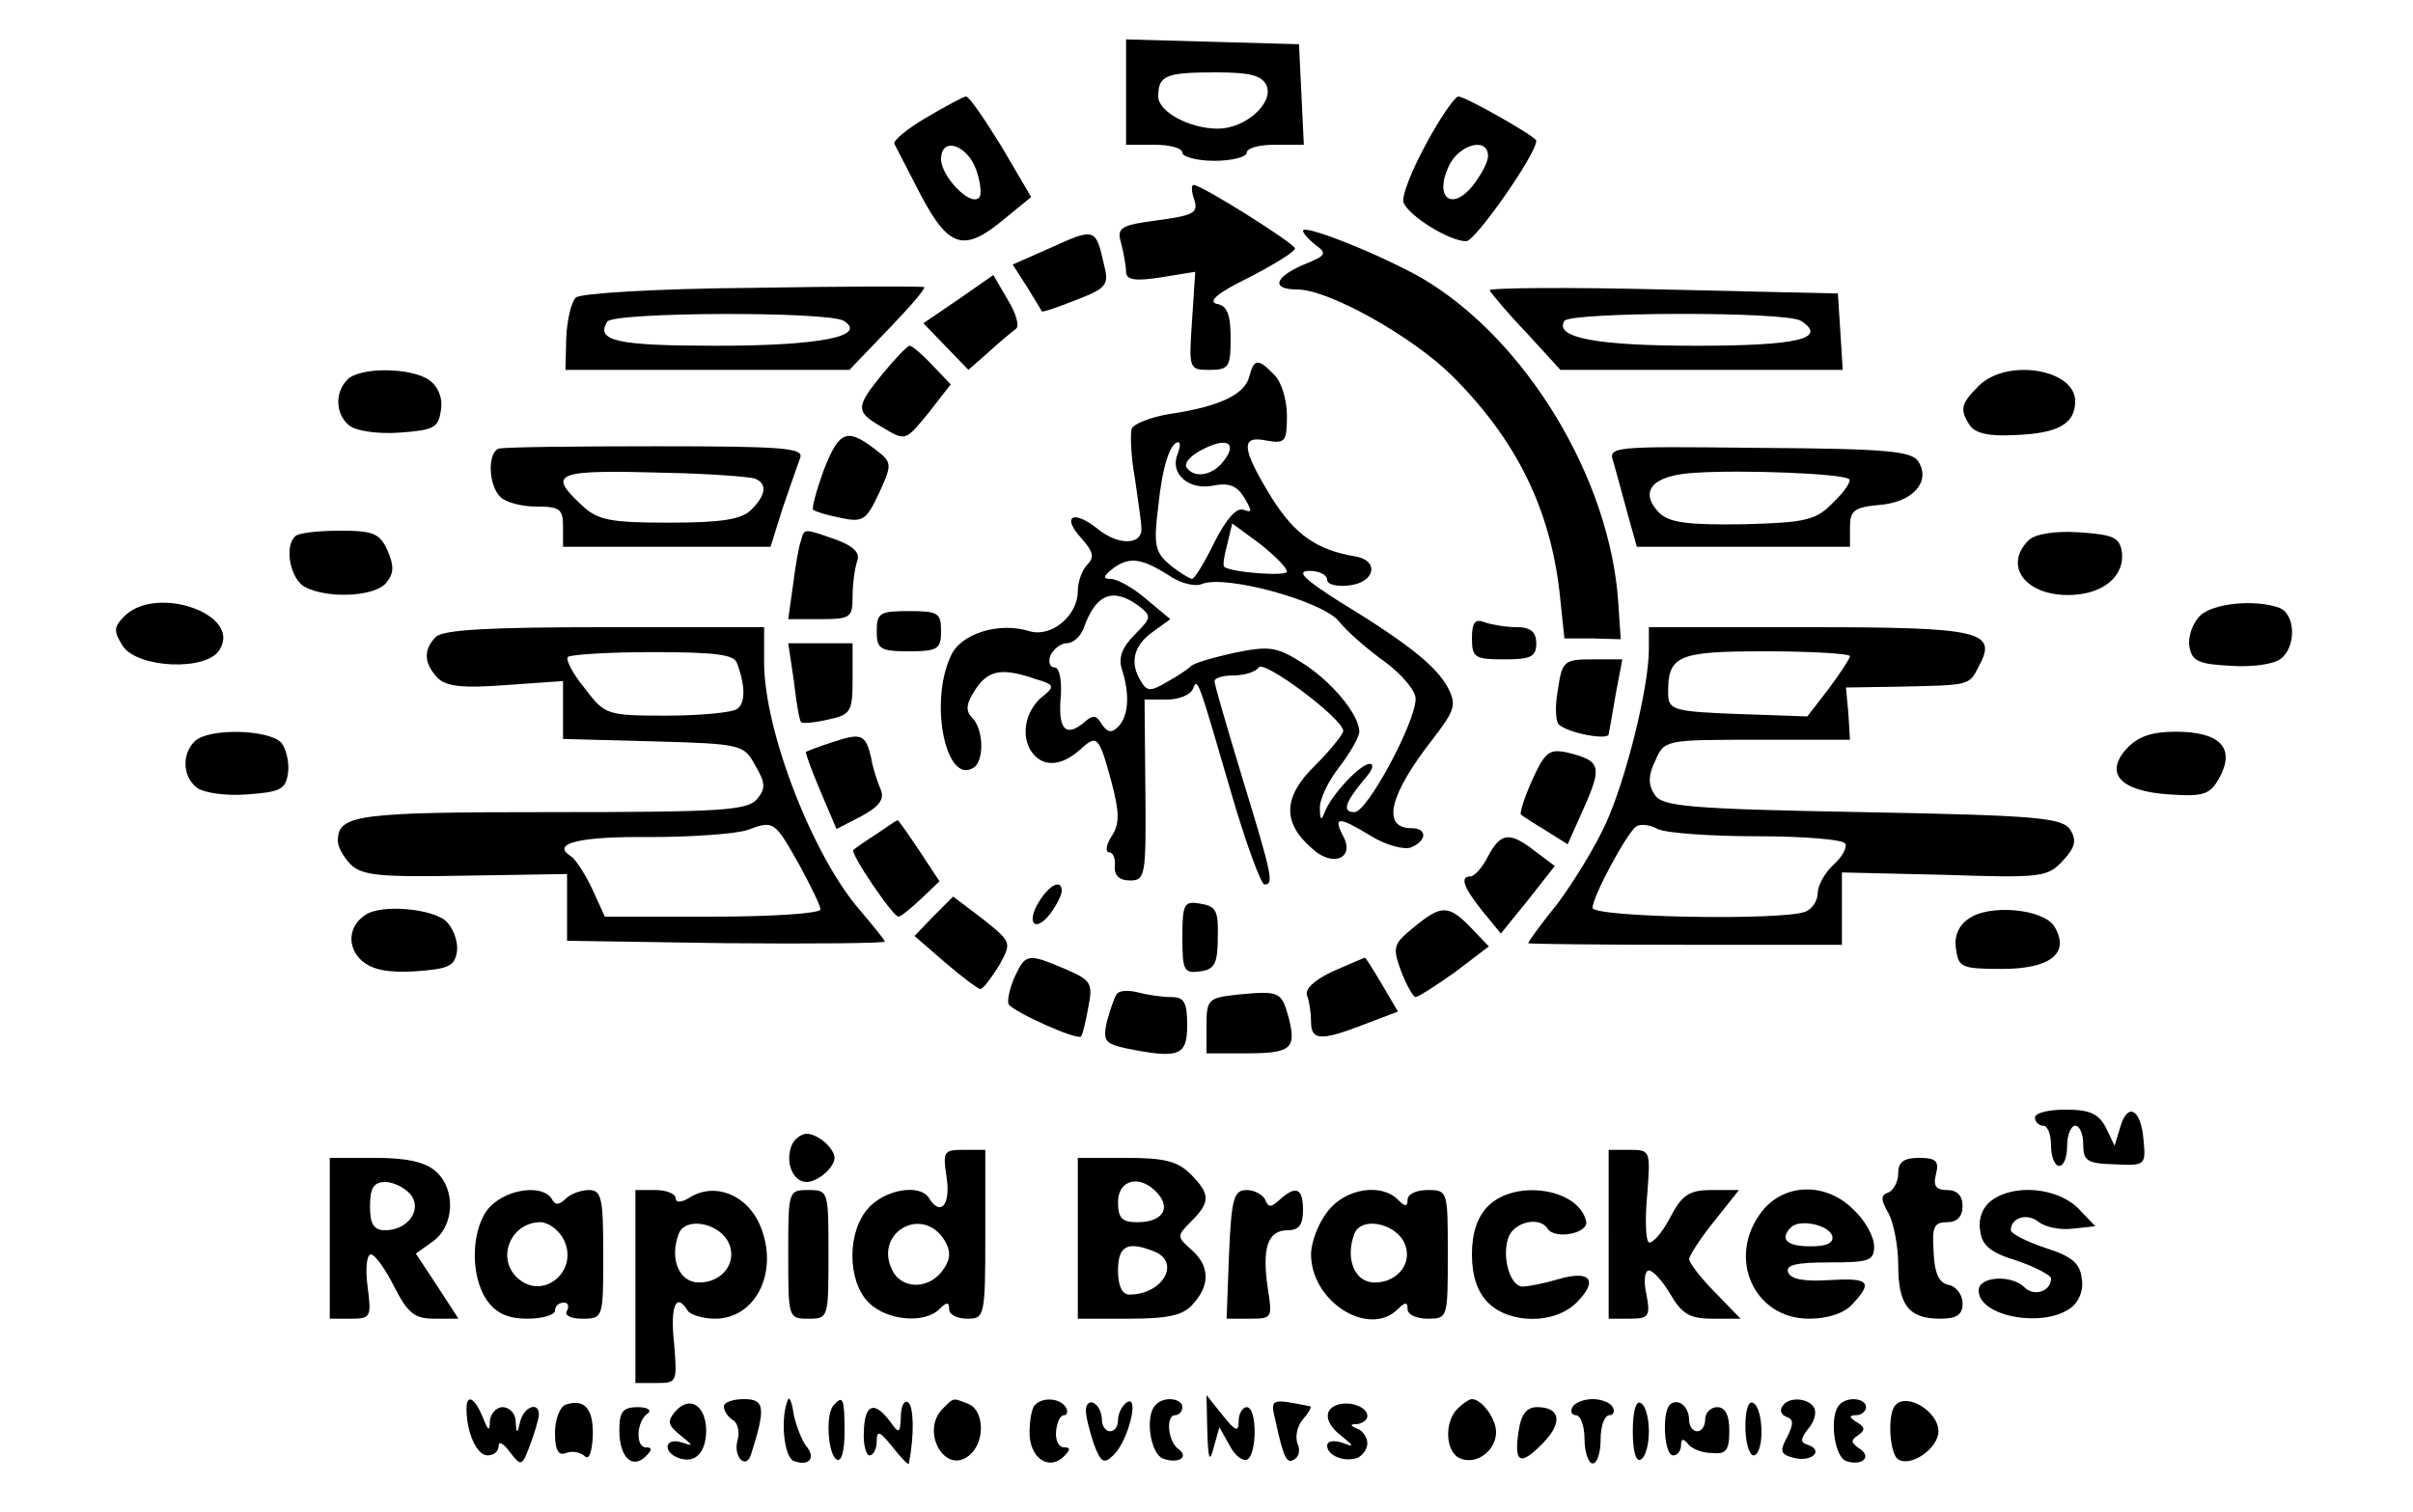 <?xml version="1.0" standalone="no"?>
<!DOCTYPE svg PUBLIC "-//W3C//DTD SVG 20010904//EN"
 "http://www.w3.org/TR/2001/REC-SVG-20010904/DTD/svg10.dtd">
<svg version="1.0" xmlns="http://www.w3.org/2000/svg"
 width="300pt" height="188pt" viewBox="0 0 300 188"
 preserveAspectRatio="xMidYMid meet">
<g transform="translate(0,188) scale(0.1,-0.1)"
fill="#000000" stroke="none">
<path d="M1400 1765 l0 -65 35 0 c19 0 35 -4 35 -10 0 -5 18 -10 40 -10 22 0
40 5 40 10 0 6 16 10 35 10 l36 0 -3 63 -3 62 -107 3 -108 3 0 -66z m175 8 c8
-22 -27 -53 -61 -53 -35 0 -74 21 -74 40 0 26 9 30 71 30 45 0 58 -4 64 -17z"/>
<path d="M1152 1734 c-24 -14 -42 -29 -40 -33 2 -4 17 -33 33 -64 35 -66 54
-71 104 -29 l33 27 -37 63 c-21 34 -40 62 -44 62 -3 0 -25 -12 -49 -26z m62
-66 c5 -15 7 -31 3 -34 -11 -11 -47 27 -47 48 0 29 33 18 44 -14z"/>
<path d="M1773 1701 c-18 -33 -31 -66 -28 -73 7 -17 57 -48 78 -48 11 0 87
108 87 125 0 5 -88 55 -97 55 -4 0 -23 -27 -40 -59z m77 -15 c0 -8 -9 -24 -19
-37 -26 -32 -48 -15 -30 24 13 28 49 37 49 13z"/>
<path d="M1485 1631 c5 -16 -2 -19 -46 -25 -46 -6 -51 -9 -45 -29 3 -12 6 -28
6 -35 0 -10 11 -12 43 -7 l43 7 -4 -61 c-4 -60 -4 -61 22 -61 24 0 26 4 26 39
0 29 -4 41 -17 43 -12 3 1 14 40 33 31 16 57 32 57 36 0 6 -116 79 -126 79 -3
0 -3 -8 1 -19z"/>
<path d="M1620 1593 c0 -3 7 -11 16 -18 14 -10 13 -13 -15 -24 -37 -16 -41
-31 -8 -31 39 0 144 -59 193 -108 79 -79 121 -164 133 -269 l6 -57 35 0 35 -1
-3 45 c-10 155 -115 328 -244 404 -51 29 -148 68 -148 59z"/>
<path d="M1302 1570 l-43 -19 18 -28 c9 -15 18 -29 18 -30 1 -2 20 5 43 14 37
14 41 19 35 42 -11 49 -11 48 -71 21z"/>
<path d="M1192 1508 l-44 -30 28 -29 28 -29 25 22 c14 13 30 26 34 29 5 3 0
20 -10 36 l-18 31 -43 -30z"/>
<path d="M935 1522 c-123 -1 -214 -7 -219 -12 -6 -6 -11 -28 -12 -50 l-1 -40
176 0 177 0 48 50 c27 28 47 51 45 53 -2 1 -98 1 -214 -1z m114 -41 c30 -19
-29 -31 -158 -31 -124 0 -151 6 -136 30 8 12 274 13 294 1z"/>
<path d="M1852 1519 c2 -4 22 -28 46 -53 l42 -46 176 0 175 0 -3 48 -3 47
-218 5 c-119 3 -216 2 -215 -1z m387 -38 c34 -22 -4 -31 -130 -31 -124 0 -177
10 -164 31 8 11 275 12 294 0z"/>
<path d="M1098 1416 c-35 -43 -35 -48 0 -68 28 -17 28 -16 56 18 l28 36 -23
24 c-12 13 -25 24 -28 24 -3 0 -18 -16 -33 -34z"/>
<path d="M1553 1411 c-6 -22 -38 -37 -100 -46 -23 -4 -43 -12 -46 -18 -2 -7
-1 -35 4 -62 4 -28 8 -55 8 -61 2 -22 -28 -23 -54 -2 -31 25 -46 16 -20 -12
14 -16 16 -23 7 -32 -7 -7 -12 -22 -12 -33 0 -31 -33 -58 -60 -50 -38 12 -86
-3 -98 -31 -27 -58 -6 -160 28 -139 14 8 13 48 -1 62 -9 9 -8 18 4 36 16 24
33 27 76 12 21 -6 22 -9 10 -19 -22 -16 -30 -45 -19 -67 13 -23 37 -24 62 -2
22 20 24 19 40 -40 10 -38 10 -52 0 -67 -7 -11 -8 -20 -3 -20 5 0 8 -8 7 -17
-1 -12 6 -18 19 -18 19 0 20 6 19 113 l-1 112 28 0 c15 0 29 6 32 13 6 15 6
14 48 -130 18 -62 37 -113 41 -113 12 0 10 10 -27 131 -19 63 -35 117 -35 122
0 4 11 7 24 7 14 0 28 5 31 10 6 10 105 -64 105 -79 0 -4 -16 -24 -35 -43 -40
-39 -41 -71 -4 -103 25 -24 54 -13 39 15 -13 25 -6 25 35 0 18 -11 40 -17 49
-14 20 8 21 24 1 24 -38 0 -28 42 28 113 26 34 28 41 17 62 -14 26 -48 54
-135 107 -44 28 -54 38 -37 38 12 0 22 -5 22 -11 0 -6 12 -9 28 -7 32 4 37 31
7 36 -48 8 -75 27 -104 73 -38 62 -39 78 -6 71 23 -4 25 -1 25 31 0 20 -7 43
-16 51 -20 21 -25 20 -31 -3z m-33 -106 c-14 -17 -36 -20 -45 -6 -3 6 7 16 22
23 30 15 42 6 23 -17z m-56 10 c-10 -24 14 -45 44 -39 20 4 30 0 39 -15 10
-17 10 -19 -1 -15 -9 3 -21 -11 -36 -40 -12 -25 -25 -46 -28 -46 -4 1 -16 8
-28 18 -18 15 -20 25 -14 72 5 50 15 80 25 80 3 0 2 -7 -1 -15z m136 -146 c0
-6 -69 -1 -78 6 -2 2 0 14 4 29 l6 25 34 -25 c19 -15 34 -30 34 -35z m-143 -7
c13 -8 30 -12 38 -8 30 11 147 -21 169 -46 11 -14 38 -37 59 -52 20 -15 37
-35 37 -45 0 -29 -60 -141 -76 -141 -16 0 -12 12 14 43 8 9 11 17 5 17 -12 0
-48 -39 -56 -60 -4 -11 -6 -10 -6 4 -1 11 10 34 24 52 14 18 25 38 25 44 0 21
-34 62 -70 85 -33 21 -42 22 -86 13 -27 -6 -51 -13 -54 -17 -3 -3 -16 -12 -29
-19 -20 -12 -25 -12 -32 0 -15 23 -10 45 14 62 l22 16 -30 25 c-16 14 -36 25
-44 25 -11 0 -9 4 4 14 20 14 35 12 72 -12z m-42 -35 c17 -13 17 -15 -4 -36
-16 -16 -21 -29 -16 -44 10 -31 8 -58 -5 -71 -8 -8 -13 -7 -20 3 -7 12 -11 13
-24 1 -22 -17 -31 -6 -27 36 1 19 -2 34 -8 34 -6 0 -8 7 -5 15 4 8 13 15 20
15 8 0 17 8 21 18 15 43 36 52 68 29z"/>
<path d="M432 1408 c-16 -16 -15 -43 2 -57 8 -7 36 -11 63 -9 42 3 48 6 51 27
3 15 -3 30 -14 38 -22 16 -86 17 -102 1z"/>
<path d="M2460 1400 c-22 -22 -24 -29 -11 -49 7 -10 24 -14 57 -12 53 2 74 14
74 42 0 40 -85 54 -120 19z"/>
<path d="M1024 1295 c-9 -25 -15 -47 -13 -49 2 -2 18 -7 34 -10 28 -6 32 -3
48 31 17 37 16 38 -6 55 -34 26 -44 22 -63 -27z"/>
<path d="M620 1322 c-14 -5 -13 -45 2 -60 7 -7 27 -12 45 -12 29 0 33 -3 33
-25 l0 -25 129 0 129 0 15 48 c9 26 19 55 22 63 4 12 -23 14 -180 14 -102 0
-189 -1 -195 -3z m318 -37 c16 -6 15 -20 -4 -39 -12 -12 -37 -16 -102 -16 -74
0 -89 3 -109 22 -43 40 -33 44 106 40 53 -1 102 -5 109 -7z"/>
<path d="M2006 1305 c3 -11 11 -39 17 -62 l12 -43 132 0 133 0 0 24 c0 21 5
25 36 28 42 3 65 29 49 54 -8 13 -39 16 -198 17 -184 2 -188 2 -181 -18z m293
-21 c3 -2 -6 -16 -20 -29 -21 -22 -34 -25 -112 -27 -69 -1 -91 2 -104 14 -26
27 -9 47 44 50 60 4 186 -1 192 -8z"/>
<path d="M367 1213 c-14 -13 -6 -53 12 -63 29 -15 87 -12 101 5 10 12 10 21 2
40 -10 22 -18 25 -60 25 -27 0 -52 -3 -55 -7z"/>
<path d="M996 1208 c-3 -7 -7 -32 -10 -55 l-6 -43 40 0 c38 0 40 2 40 29 0 16
3 36 6 44 3 10 -5 18 -27 26 -40 14 -39 14 -43 -1z"/>
<path d="M2522 1208 c-31 -31 -5 -68 49 -68 43 0 71 23 67 54 -3 18 -11 21
-53 24 -30 2 -55 -2 -63 -10z"/>
<path d="M155 1114 c-14 -14 -14 -19 -2 -38 19 -27 104 -31 120 -4 28 44 -78
81 -118 42z"/>
<path d="M2735 1114 c-9 -9 -15 -26 -13 -38 3 -18 11 -22 51 -24 27 -2 55 2
63 9 19 15 18 55 -2 63 -30 11 -83 6 -99 -10z"/>
<path d="M1090 1095 c0 -22 4 -25 40 -25 36 0 40 3 40 25 0 23 -4 25 -40 25
-36 0 -40 -2 -40 -25z"/>
<path d="M1830 1086 c0 -24 4 -26 40 -26 33 0 40 3 40 20 0 14 -7 20 -24 20
-13 0 -31 3 -40 6 -12 5 -16 0 -16 -20z"/>
<path d="M542 1088 c-16 -16 -15 -33 2 -51 11 -11 32 -13 85 -9 l71 5 0 -36 0
-36 112 -3 c110 -3 113 -4 127 -30 13 -22 13 -29 2 -42 -12 -14 -46 -16 -255
-16 -243 0 -266 -3 -266 -36 0 -7 7 -20 16 -29 14 -14 37 -16 143 -14 l126 2
0 -42 0 -41 198 -3 c108 -1 197 0 197 2 0 2 -14 19 -30 38 -59 67 -120 224
-120 309 l0 44 -198 0 c-141 0 -201 -3 -210 -12z m374 -32 c11 -29 11 -51 0
-58 -6 -4 -45 -8 -87 -8 -75 0 -77 1 -102 34 -15 18 -24 36 -21 39 4 3 51 6
105 6 77 0 101 -3 105 -13z m78 -252 c14 -26 26 -50 26 -55 0 -5 -60 -9 -134
-9 l-134 0 -16 35 c-9 19 -21 37 -26 40 -26 16 10 25 98 24 53 0 108 4 122 9
32 12 33 11 64 -44z"/>
<path d="M2050 1073 c0 -49 -29 -163 -53 -216 -13 -29 -40 -73 -60 -100 -21
-26 -37 -48 -37 -50 0 -1 88 -2 195 -2 l195 0 0 45 0 45 128 -3 c120 -4 128
-3 147 18 15 16 17 25 9 38 -10 15 -40 18 -259 22 -217 4 -249 7 -258 22 -8
12 -8 24 1 42 11 26 13 26 127 26 l115 0 -2 33 -3 32 65 1 c89 2 88 1 100 25
24 44 4 49 -211 49 l-199 0 0 -27z m250 -9 c0 -3 -12 -21 -26 -40 l-27 -35
-86 3 c-78 3 -86 5 -87 23 -1 50 10 55 121 55 58 0 105 -3 105 -6z m-116 -224
c58 0 107 -4 110 -9 3 -4 -3 -16 -14 -26 -11 -10 -20 -26 -20 -35 0 -10 -7
-21 -16 -24 -29 -11 -264 -7 -264 5 0 14 42 92 54 101 6 4 18 2 27 -3 10 -5
65 -9 123 -9z"/>
<path d="M987 1033 c3 -27 7 -50 9 -51 1 -2 16 -1 33 3 29 6 31 10 31 51 l0
44 -40 0 -40 0 7 -47z"/>
<path d="M1937 1023 c-4 -21 -3 -40 1 -44 12 -11 62 -20 62 -12 1 5 5 27 9 51
l8 42 -37 0 c-35 0 -38 -2 -43 -37z"/>
<path d="M242 958 c-16 -16 -15 -43 2 -57 8 -7 36 -11 63 -9 41 3 48 6 51 26
2 13 -2 30 -8 38 -15 17 -91 19 -108 2z"/>
<path d="M1035 957 c-16 -5 -31 -11 -33 -12 -1 -1 7 -23 18 -49 l20 -47 31 16
c22 12 29 21 24 33 -4 9 -10 27 -12 40 -7 29 -12 31 -48 19z"/>
<path d="M2644 949 c-28 -31 -8 -53 53 -57 44 -3 51 0 63 22 19 36 0 56 -55
56 -30 0 -47 -6 -61 -21z"/>
<path d="M1905 910 c-10 -22 -16 -42 -14 -43 2 -2 16 -11 31 -20 l27 -17 21
47 c22 50 20 57 -21 67 -23 5 -28 1 -44 -34z"/>
<path d="M1090 843 c-14 -9 -27 -18 -29 -20 -5 -3 49 -83 56 -83 3 0 15 10 28
22 l23 22 -25 38 c-14 21 -26 38 -27 38 -1 0 -13 -8 -26 -17z"/>
<path d="M1850 815 c-7 -14 -17 -25 -22 -25 -13 0 -9 -13 15 -43 l23 -28 34
42 33 42 -24 18 c-32 25 -43 24 -59 -6z"/>
<path d="M1292 759 c-17 -27 -5 -40 14 -15 8 11 14 23 14 28 0 15 -15 8 -28
-13z"/>
<path d="M1161 741 l-24 -25 38 -33 c21 -18 41 -33 44 -33 3 0 13 13 23 29 16
29 16 29 -20 58 l-37 28 -24 -24z"/>
<path d="M1470 714 c0 -41 2 -45 22 -42 18 2 22 10 22 42 1 33 -2 39 -21 42
-21 4 -23 0 -23 -42z"/>
<path d="M454 742 c-21 -14 -23 -40 -4 -57 13 -11 32 -15 66 -13 41 3 49 6 52
24 2 12 -4 29 -13 38 -17 16 -81 22 -101 8z"/>
<path d="M1758 727 c-26 -21 -27 -25 -16 -55 7 -18 15 -32 18 -32 3 0 25 14
49 31 l42 32 -22 23 c-28 29 -37 29 -71 1z"/>
<path d="M2447 737 c-12 -8 -18 -22 -15 -38 3 -22 7 -24 57 -24 61 0 85 20 65
53 -14 22 -82 28 -107 9z"/>
<path d="M1261 664 c-6 -14 -9 -29 -7 -33 7 -10 85 -45 90 -40 2 2 6 19 9 36
6 30 4 34 -29 48 -47 20 -49 19 -63 -11z"/>
<path d="M1657 672 c-23 -11 -35 -22 -32 -30 3 -8 5 -22 5 -33 0 -23 12 -24
66 -3 l42 16 -20 34 c-11 19 -21 34 -21 33 -1 0 -19 -8 -40 -17z"/>
<path d="M1388 643 c-3 -4 -8 -20 -12 -34 -5 -24 -2 -27 25 -33 65 -13 75 -9
75 29 0 29 -4 35 -20 35 -12 0 -31 3 -42 6 -12 3 -24 2 -26 -3z"/>
<path d="M1538 643 c-36 -4 -38 -6 -38 -39 l0 -34 49 0 c57 0 63 6 53 45 -9
32 -11 33 -64 28z"/>
<path d="M2530 490 c0 -5 5 -10 10 -10 6 0 10 -11 10 -25 0 -14 5 -25 10 -25
6 0 10 11 10 25 0 14 5 25 10 25 6 0 10 -11 10 -23 0 -21 5 -24 39 -25 38 -2
39 -1 36 30 -3 39 -20 48 -29 16 l-7 -23 -11 23 c-9 17 -20 22 -50 22 -21 0
-38 -4 -38 -10z"/>
<path d="M984 455 c-8 -21 2 -45 19 -45 8 0 20 7 27 15 10 12 10 18 0 30 -7 8
-19 15 -27 15 -7 0 -16 -7 -19 -15z"/>
<path d="M1177 415 c5 -34 -8 -48 -22 -25 -11 18 -54 11 -75 -12 -27 -29 -27
-91 0 -118 22 -22 69 -27 88 -8 9 9 12 9 12 0 0 -7 10 -12 23 -12 21 0 22 3
22 105 l0 105 -27 0 c-25 0 -26 -2 -21 -35z m-3 -77 c8 -13 8 -23 0 -35 -16
-26 -51 -28 -64 -4 -25 47 36 83 64 39z"/>
<path d="M2000 345 l0 -105 26 0 c24 0 26 3 21 30 -4 17 -2 30 3 30 5 0 17
-13 27 -30 14 -24 24 -30 52 -30 l35 0 -32 33 c-18 18 -32 37 -32 41 0 4 14
26 31 47 l31 39 -34 0 c-28 0 -37 -6 -52 -35 -10 -19 -22 -32 -26 -30 -4 2 -5
29 -2 60 4 54 4 55 -22 55 l-26 0 0 -105z"/>
<path d="M410 340 l0 -100 26 0 c25 0 26 2 21 40 -3 22 -1 40 4 40 5 0 18 -18
29 -40 17 -33 25 -40 50 -40 l30 0 -26 40 -27 41 21 15 c27 19 29 65 4 87 -13
12 -37 17 -75 17 l-57 0 0 -100z m100 55 c16 -19 -3 -45 -31 -45 -14 0 -19 7
-19 30 0 23 5 30 19 30 10 0 24 -7 31 -15z"/>
<path d="M1340 340 l0 -100 63 0 c49 0 68 4 80 18 22 24 21 48 -2 68 -18 16
-18 17 0 35 24 24 24 34 -1 59 -16 16 -33 20 -80 20 l-60 0 0 -100z m100 55
c16 -19 4 -35 -26 -35 -19 0 -24 5 -24 25 0 29 29 35 50 10z m-6 -71 c35 -13
12 -54 -30 -54 -9 0 -14 11 -14 30 0 30 11 37 44 24z"/>
<path d="M2360 421 c0 -11 -6 -21 -12 -24 -10 -3 -10 -9 0 -26 6 -11 12 -40
12 -64 0 -50 13 -67 52 -67 21 0 28 5 28 19 0 11 -8 21 -17 23 -12 2 -18 14
-19 41 -2 31 0 37 17 37 12 0 19 7 19 20 0 13 -7 20 -19 20 -14 0 -18 5 -14
20 4 16 0 20 -21 20 -19 0 -26 -5 -26 -19z"/>
<path d="M610 380 c-24 -24 -27 -86 -4 -118 11 -15 25 -22 50 -22 19 0 34 5
34 10 0 6 5 10 11 10 5 0 7 -4 4 -10 -4 -6 5 -10 19 -10 26 0 26 1 26 80 0 70
-2 80 -18 80 -10 0 -23 -5 -29 -11 -8 -8 -13 -8 -17 0 -11 18 -54 13 -76 -9z
m90 -40 c22 -40 -26 -80 -58 -48 -25 25 -6 68 30 68 9 0 22 -9 28 -20z"/>
<path d="M790 280 l0 -120 26 0 c26 0 26 1 22 50 -5 47 3 63 17 40 3 -5 19
-10 34 -10 51 0 80 59 56 116 -16 38 -56 54 -87 35 -11 -7 -18 -7 -18 -1 0 5
-11 10 -25 10 l-25 0 0 -120z m114 58 c15 -25 -4 -53 -35 -53 -25 0 -37 30
-25 61 8 20 46 14 60 -8z"/>
<path d="M980 320 c0 -79 0 -80 25 -80 25 0 25 1 25 80 0 79 0 80 -25 80 -25
0 -25 -1 -25 -80z"/>
<path d="M1528 320 l-3 -80 29 0 c28 0 28 1 22 39 -7 49 0 71 25 71 14 0 19 7
19 25 0 28 -9 31 -29 13 -11 -10 -14 -10 -18 0 -3 6 -13 12 -23 12 -16 0 -19
-10 -22 -80z"/>
<path d="M1651 374 c-12 -15 -21 -39 -21 -54 0 -59 72 -104 108 -68 9 9 12 9
12 0 0 -7 11 -12 25 -12 25 0 25 1 25 80 0 79 0 80 -25 80 -14 0 -25 -5 -25
-12 0 -9 -3 -9 -12 0 -21 21 -65 14 -87 -14z m93 -36 c15 -25 -4 -53 -35 -53
-25 0 -37 30 -25 61 8 20 46 14 60 -8z"/>
<path d="M1850 380 c-13 -13 -20 -33 -20 -60 0 -27 7 -47 20 -60 27 -27 83
-27 110 0 28 28 17 41 -23 29 -17 -5 -37 -9 -44 -9 -15 0 -26 35 -18 60 6 20
39 28 49 12 9 -14 51 -6 48 9 -9 41 -88 53 -122 19z"/>
<path d="M2191 374 c-45 -57 -11 -134 58 -134 24 0 44 7 54 18 26 28 21 33
-29 30 -31 -2 -48 1 -51 10 -3 9 11 12 51 12 50 0 56 2 56 20 0 12 -11 32 -25
45 -34 35 -86 34 -114 -1z m87 -31 c2 -9 -7 -13 -27 -13 -30 0 -39 9 -24 24
11 10 46 3 51 -11z"/>
<path d="M2476 387 c-11 -8 -17 -23 -14 -38 2 -18 13 -27 46 -37 23 -8 42 -18
42 -22 0 -16 -21 -23 -33 -11 -16 16 -57 14 -57 -4 0 -32 79 -47 114 -22 11 8
17 23 14 38 -2 18 -13 27 -45 37 -24 8 -43 18 -43 22 0 16 21 22 35 10 8 -6
26 -10 42 -8 l28 3 -22 23 c-26 25 -79 30 -107 9z"/>
<path d="M580 128 c0 -30 13 -58 26 -58 8 0 14 5 14 12 0 6 6 3 14 -8 14 -18
15 -18 25 9 6 16 11 33 11 38 0 16 -18 10 -23 -8 -4 -17 -5 -17 -6 0 0 9 -8
17 -16 17 -8 0 -15 -8 -16 -17 0 -14 -2 -13 -9 5 -10 24 -20 29 -20 10z"/>
<path d="M703 133 c-7 -3 -13 -18 -13 -35 0 -21 4 -29 14 -25 7 3 18 1 23 -4
5 -5 9 4 10 25 1 34 -10 47 -34 39z"/>
<path d="M839 124 c-10 -12 -8 -17 7 -29 16 -13 17 -14 2 -9 -21 7 -25 -11 -5
-19 21 -8 35 6 35 35 -1 31 -21 43 -39 22z"/>
<path d="M900 131 c0 -6 5 -13 11 -17 6 -3 9 -15 6 -25 -6 -21 11 -38 17 -17
18 57 17 68 -9 68 -14 0 -25 -4 -25 -9z"/>
<path d="M980 140 c-10 -21 -6 -72 7 -77 19 -7 28 4 15 19 -5 7 -12 24 -15 38
-2 14 -5 23 -7 20z"/>
<path d="M1037 133 c-11 -10 -8 -61 3 -68 6 -4 10 10 10 34 0 42 -2 46 -13 34z"/>
<path d="M1120 118 c-1 -21 -2 -22 -14 -5 -19 25 -31 21 -32 -13 -1 -17 3 -30
7 -30 5 0 9 8 9 18 0 14 4 12 20 -8 11 -14 20 -23 20 -20 7 36 6 71 -1 76 -5
3 -9 -5 -9 -18z"/>
<path d="M1172 128 c-28 -28 3 -83 33 -58 20 16 19 56 -1 64 -20 8 -18 8 -32
-6z"/>
<path d="M1287 133 c-4 -3 -7 -19 -7 -35 0 -31 24 -48 43 -29 8 8 8 11 0 11
-7 0 -11 9 -10 20 1 11 5 20 10 20 4 0 5 5 2 10 -7 11 -28 13 -38 3z"/>
<path d="M1350 126 c0 -8 5 -27 10 -42 9 -24 13 -25 25 -13 18 18 32 75 16 65
-6 -4 -11 -14 -11 -22 0 -8 -4 -14 -10 -14 -5 0 -10 6 -10 14 0 8 -4 18 -10
21 -5 3 -10 -1 -10 -9z"/>
<path d="M1437 133 c-14 -13 -7 -61 9 -67 19 -7 33 2 19 12 -13 9 -16 42 -4
42 5 0 9 5 9 10 0 11 -23 14 -33 3z"/>
<path d="M1501 100 c1 -35 3 -40 8 -20 l7 25 13 -23 c6 -12 16 -20 22 -17 12
8 12 65 -1 65 -5 0 -10 -8 -10 -17 0 -15 -4 -13 -20 7 l-20 25 1 -45z"/>
<path d="M1586 112 c10 -46 14 -53 23 -47 6 3 8 12 4 20 -3 9 0 22 7 30 7 8
11 15 9 16 -50 10 -50 10 -43 -19z"/>
<path d="M1663 133 c-18 -6 -16 -23 5 -39 16 -13 16 -14 0 -8 -10 3 -18 2 -18
-4 0 -12 21 -21 38 -15 6 3 12 11 12 18 0 7 -6 16 -12 18 -10 4 -10 6 0 6 6 1
12 5 12 10 0 11 -21 19 -37 14z"/>
<path d="M1812 128 c-17 -17 -15 -55 4 -62 20 -8 44 10 44 33 0 17 -18 41 -30
41 -3 0 -11 -5 -18 -12z"/>
<path d="M1955 130 c-3 -5 -1 -10 4 -10 6 0 11 -13 11 -30 0 -16 5 -30 10 -30
6 0 10 14 10 30 0 17 5 30 11 30 5 0 7 5 4 10 -3 6 -15 10 -25 10 -10 0 -22
-4 -25 -10z"/>
<path d="M2030 100 c0 -25 4 -39 10 -35 6 3 10 19 10 35 0 16 -4 32 -10 35 -6
4 -10 -10 -10 -35z"/>
<path d="M2076 133 c-10 -10 -7 -63 4 -63 6 0 10 6 10 13 0 8 3 8 8 2 4 -6 17
-12 30 -12 18 -2 22 3 22 28 0 19 -5 29 -15 29 -8 0 -15 -7 -15 -15 0 -8 -4
-15 -10 -15 -5 0 -10 6 -10 14 0 17 -14 28 -24 19z"/>
<path d="M2170 106 c0 -20 5 -36 10 -36 6 0 10 13 10 29 0 17 -4 33 -10 36 -6
4 -10 -8 -10 -29z"/>
<path d="M2216 131 c-4 -5 -1 -11 5 -13 9 -3 9 -9 1 -25 -10 -18 -8 -22 8 -26
22 -6 38 9 18 16 -10 3 -10 7 0 20 8 9 11 21 7 27 -8 12 -32 13 -39 1z"/>
<path d="M2287 133 c-13 -13 -7 -64 8 -70 21 -7 33 6 16 16 -10 7 -10 10 -1
16 9 6 9 10 -1 16 -10 6 -11 9 -1 9 6 0 12 5 12 10 0 11 -23 14 -33 3z"/>
<path d="M2357 133 c-11 -10 -8 -61 3 -68 16 -10 50 14 50 35 0 24 -38 48 -53
33z"/>
<path d="M770 101 c0 -33 16 -49 33 -32 8 8 8 11 0 11 -13 0 -12 32 2 42 6 4
0 8 -12 8 -19 0 -23 -6 -23 -29z"/>
<path d="M1888 100 c-6 -40 2 -44 31 -14 24 25 21 44 -8 44 -13 0 -20 -9 -23
-30z"/>
</g>
</svg>
